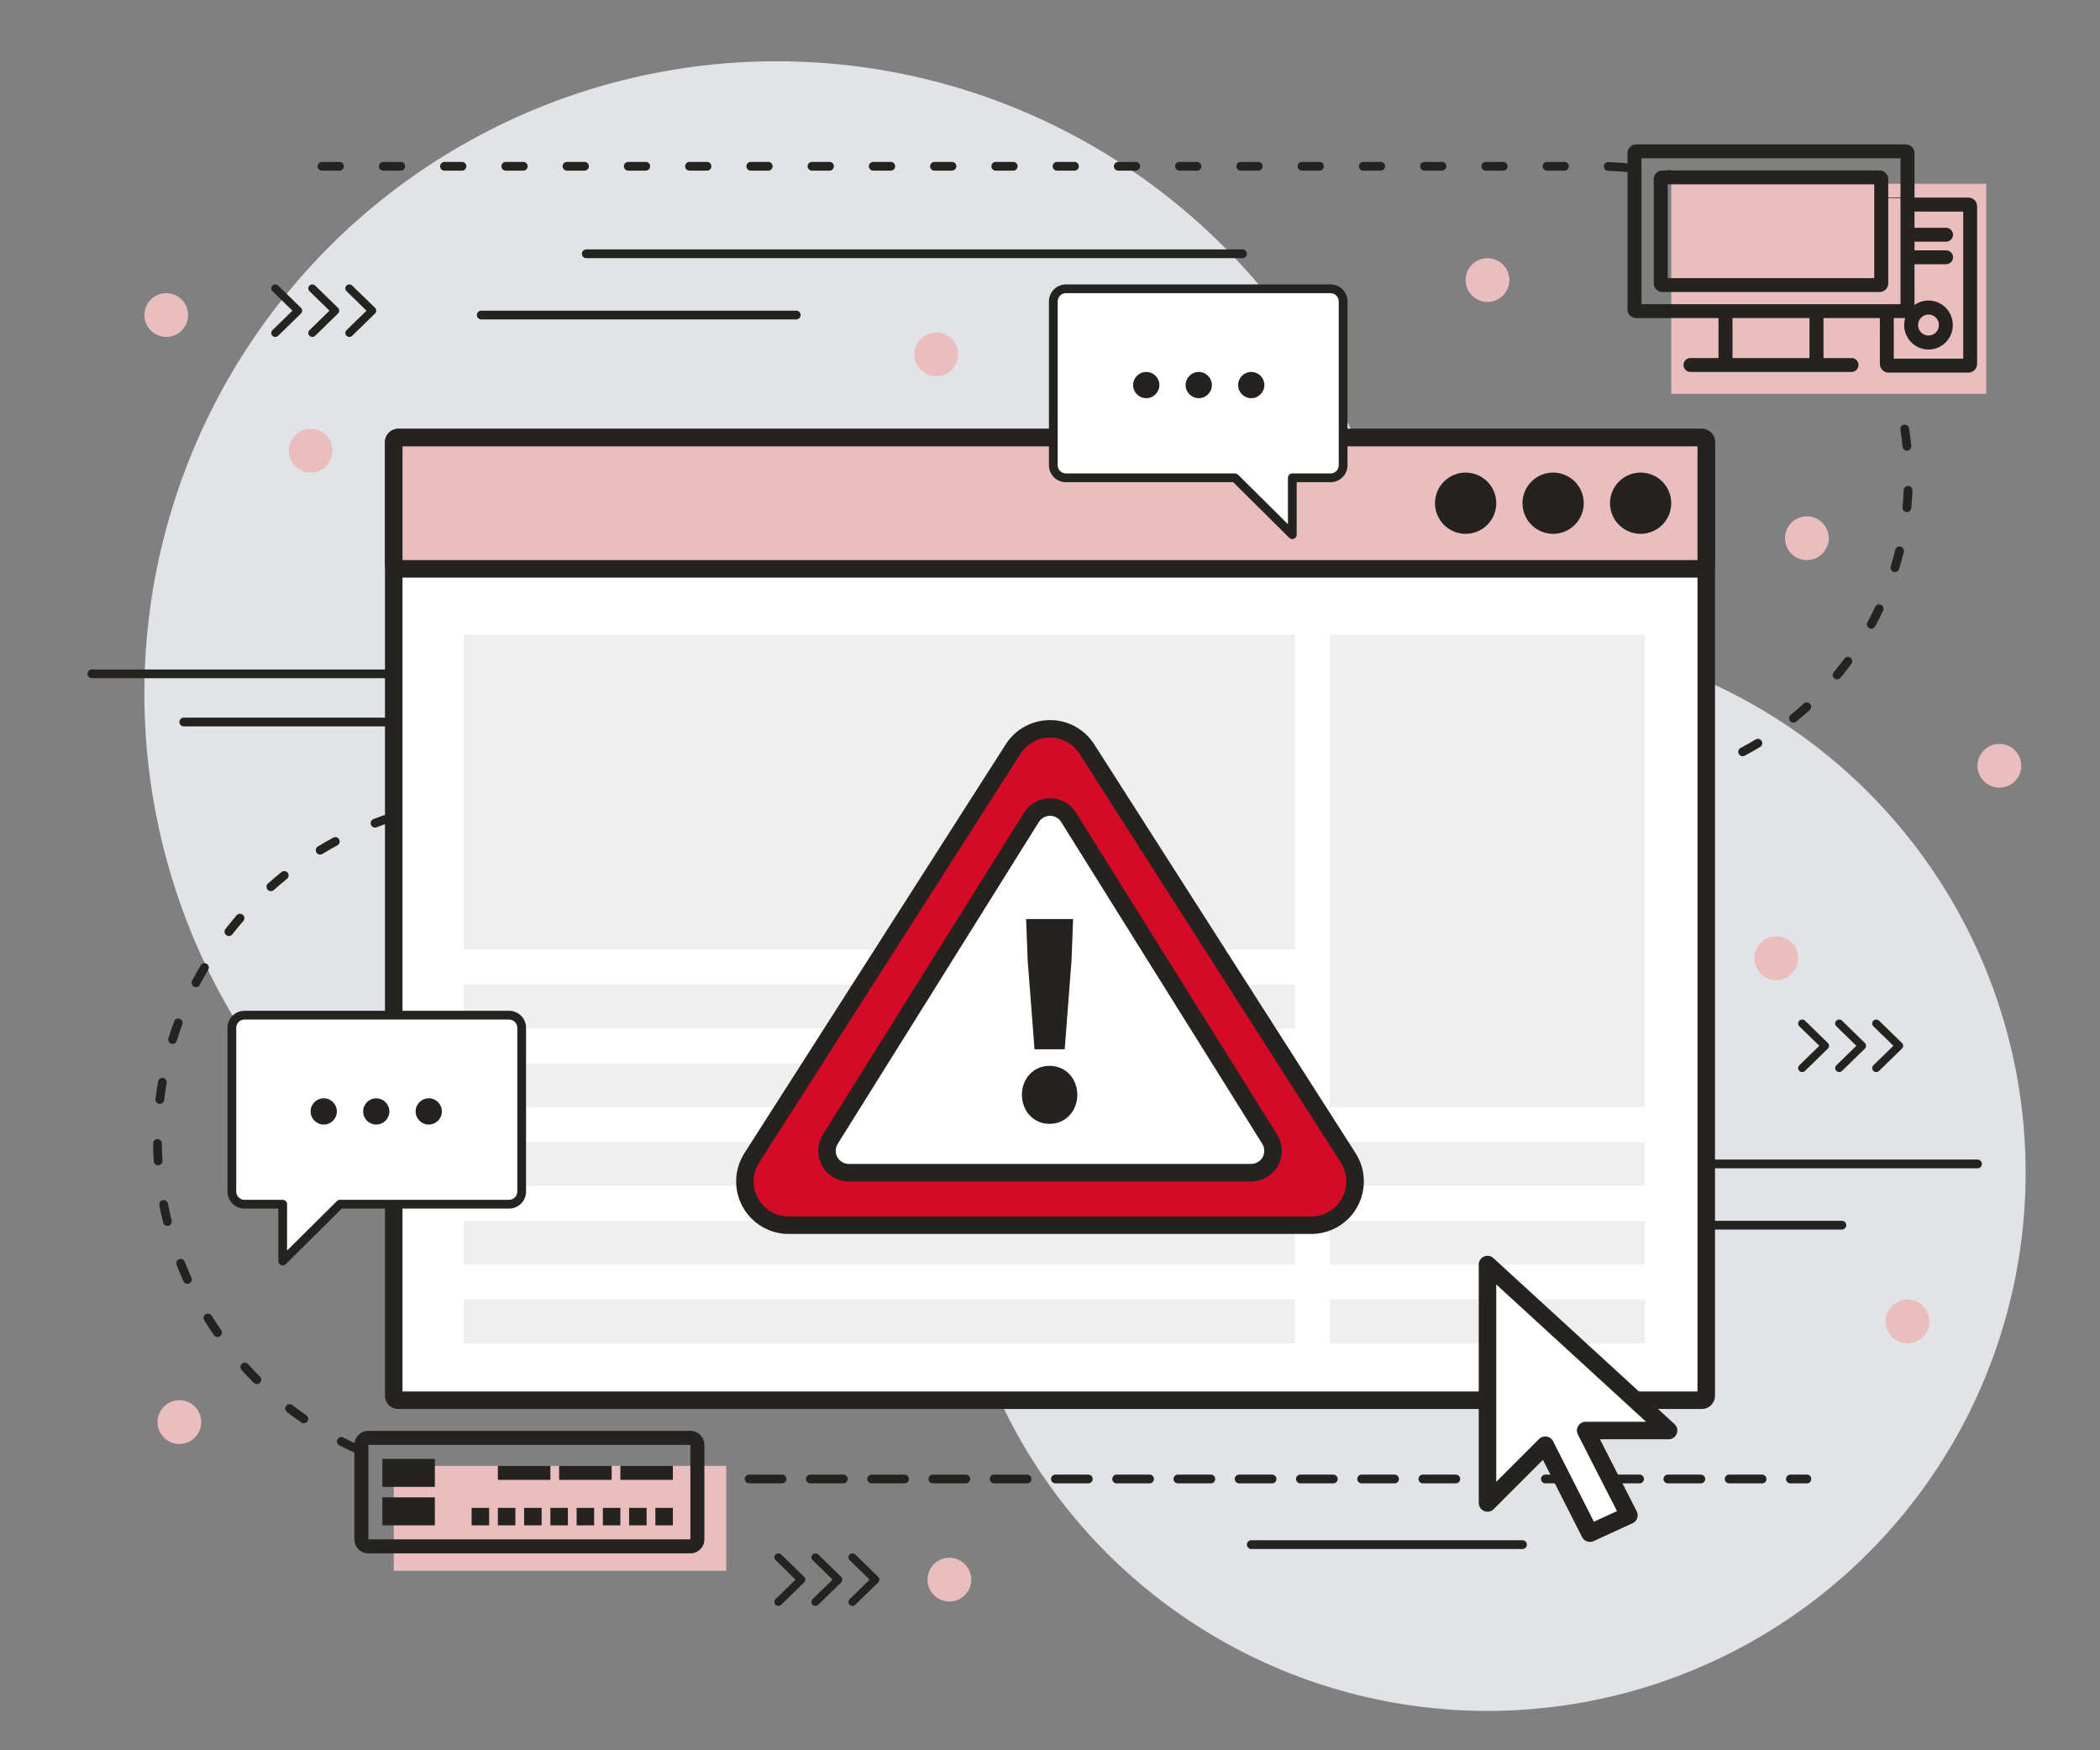 <?xml version="1.0" encoding="UTF-8"?>
<svg width="480px" height="400px" viewBox="0 0 480 400" version="1.1" xmlns="http://www.w3.org/2000/svg" xmlns:xlink="http://www.w3.org/1999/xlink">
    <rect x="0" y="0" width="480" height="400" fill="#808080" stroke="none"/>
    <!-- Generator: Sketch 63.1 (92452) - https://sketch.com -->
    <title>img/MDRplatform</title>
    <desc>Created with Sketch.</desc>
    <g id="img/MDRplatform" stroke="none" stroke-width="1" fill="none" fill-rule="evenodd">
        <circle id="Oval-Copy-19" fill="#E2E3E6" cx="177.5" cy="158.5" r="144.5"></circle>
        <circle id="Oval-Copy-20" fill="#E2E3E6" cx="340" cy="268" r="123"></circle>
        <path d="M73.6,39 L77.6,39 C78.152,39 78.6,38.552 78.6,38 C78.6,37.448 78.152,37 77.6,37 L73.6,37 C73.048,37 72.6,37.448 72.6,38 C72.6,38.552 73.048,39 73.6,39 Z M87.6,39 L91.6,39 C92.152,39 92.6,38.552 92.6,38 C92.6,37.448 92.152,37 91.6,37 L87.6,37 C87.048,37 86.6,37.448 86.6,38 C86.6,38.552 87.048,39 87.6,39 Z M101.6,39 L105.6,39 C106.152,39 106.6,38.552 106.6,38 C106.6,37.448 106.152,37 105.6,37 L101.6,37 C101.048,37 100.6,37.448 100.6,38 C100.6,38.552 101.048,39 101.6,39 Z M115.6,39 L119.6,39 C120.152,39 120.6,38.552 120.6,38 C120.6,37.448 120.152,37 119.6,37 L115.6,37 C115.048,37 114.6,37.448 114.6,38 C114.6,38.552 115.048,39 115.6,39 Z M129.6,39 L133.6,39 C134.152,39 134.6,38.552 134.6,38 C134.6,37.448 134.152,37 133.6,37 L129.6,37 C129.048,37 128.6,37.448 128.6,38 C128.6,38.552 129.048,39 129.6,39 Z M143.6,39 L147.6,39 C148.152,39 148.6,38.552 148.6,38 C148.6,37.448 148.152,37 147.6,37 L143.6,37 C143.048,37 142.6,37.448 142.6,38 C142.6,38.552 143.048,39 143.6,39 Z M157.6,39 L161.6,39 C162.152,39 162.6,38.552 162.6,38 C162.6,37.448 162.152,37 161.6,37 L157.6,37 C157.048,37 156.6,37.448 156.6,38 C156.6,38.552 157.048,39 157.6,39 Z M171.6,39 L175.6,39 C176.152,39 176.6,38.552 176.6,38 C176.6,37.448 176.152,37 175.6,37 L171.6,37 C171.048,37 170.6,37.448 170.6,38 C170.6,38.552 171.048,39 171.6,39 Z M185.6,39 L189.6,39 C190.152,39 190.6,38.552 190.6,38 C190.6,37.448 190.152,37 189.6,37 L185.6,37 C185.048,37 184.6,37.448 184.6,38 C184.6,38.552 185.048,39 185.6,39 Z M199.6,39 L203.6,39 C204.152,39 204.6,38.552 204.6,38 C204.6,37.448 204.152,37 203.6,37 L199.6,37 C199.048,37 198.6,37.448 198.6,38 C198.6,38.552 199.048,39 199.6,39 Z M213.6,39 L217.6,39 C218.152,39 218.6,38.552 218.6,38 C218.6,37.448 218.152,37 217.6,37 L213.6,37 C213.048,37 212.6,37.448 212.6,38 C212.6,38.552 213.048,39 213.6,39 Z M227.6,39 L231.6,39 C232.152,39 232.6,38.552 232.6,38 C232.6,37.448 232.152,37 231.6,37 L227.6,37 C227.048,37 226.6,37.448 226.6,38 C226.6,38.552 227.048,39 227.6,39 Z M241.6,39 L245.6,39 C246.152,39 246.6,38.552 246.6,38 C246.6,37.448 246.152,37 245.6,37 L241.6,37 C241.048,37 240.6,37.448 240.6,38 C240.6,38.552 241.048,39 241.6,39 Z M255.6,39 L259.6,39 C260.152,39 260.6,38.552 260.6,38 C260.6,37.448 260.152,37 259.6,37 L255.6,37 C255.048,37 254.6,37.448 254.6,38 C254.6,38.552 255.048,39 255.6,39 Z M269.6,39 L273.6,39 C274.152,39 274.6,38.552 274.6,38 C274.6,37.448 274.152,37 273.6,37 L269.6,37 C269.048,37 268.6,37.448 268.6,38 C268.6,38.552 269.048,39 269.6,39 Z M283.6,39 L287.6,39 C288.152,39 288.6,38.552 288.6,38 C288.6,37.448 288.152,37 287.6,37 L283.6,37 C283.048,37 282.6,37.448 282.6,38 C282.6,38.552 283.048,39 283.6,39 Z M297.6,39 L301.6,39 C302.152,39 302.6,38.552 302.6,38 C302.6,37.448 302.152,37 301.6,37 L297.6,37 C297.048,37 296.6,37.448 296.6,38 C296.6,38.552 297.048,39 297.6,39 Z M311.6,39 L315.6,39 C316.152,39 316.6,38.552 316.6,38 C316.6,37.448 316.152,37 315.6,37 L311.6,37 C311.048,37 310.6,37.448 310.6,38 C310.6,38.552 311.048,39 311.6,39 Z M325.6,39 L329.6,39 C330.152,39 330.6,38.552 330.6,38 C330.6,37.448 330.152,37 329.6,37 L325.6,37 C325.048,37 324.6,37.448 324.6,38 C324.6,38.552 325.048,39 325.6,39 Z M339.6,39 L343.6,39 C344.152,39 344.6,38.552 344.6,38 C344.6,37.448 344.152,37 343.6,37 L339.6,37 C339.048,37 338.6,37.448 338.6,38 C338.6,38.552 339.048,39 339.6,39 Z M353.6,39 L357.6,39 C358.152,39 358.6,38.552 358.6,38 C358.6,37.448 358.152,37 357.6,37 L353.6,37 C353.048,37 352.6,37.448 352.6,38 C352.6,38.552 353.048,39 353.6,39 Z M367.566,39.039 C368.884,39.083 370.197,39.163 371.503,39.28 C372.053,39.329 372.539,38.923 372.588,38.373 C372.637,37.823 372.231,37.337 371.681,37.288 C370.337,37.168 368.988,37.085 367.633,37.04 C367.081,37.022 366.618,37.455 366.6,38.007 C366.582,38.559 367.014,39.021 367.566,39.039 Z M381.264,40.852 C382.545,41.152 383.815,41.489 385.074,41.861 C385.604,42.018 386.16,41.715 386.317,41.186 C386.473,40.656 386.171,40.1 385.641,39.943 C384.346,39.56 383.039,39.214 381.721,38.905 C381.183,38.778 380.645,39.112 380.519,39.65 C380.393,40.187 380.726,40.725 381.264,40.852 Z M394.319,45.325 C395.514,45.873 396.694,46.454 397.856,47.068 C398.344,47.326 398.949,47.139 399.207,46.651 C399.465,46.163 399.279,45.558 398.79,45.3 C397.595,44.668 396.381,44.07 395.151,43.507 C394.649,43.277 394.056,43.497 393.826,43.999 C393.596,44.501 393.816,45.095 394.319,45.325 Z M406.21,52.265 C407.276,53.036 408.319,53.838 409.34,54.668 C409.768,55.016 410.398,54.951 410.747,54.523 C411.095,54.095 411.03,53.465 410.602,53.116 C409.552,52.263 408.479,51.438 407.383,50.645 C406.936,50.321 406.311,50.421 405.987,50.868 C405.663,51.316 405.763,51.941 406.21,52.265 Z M416.565,61.443 C417.459,62.408 418.325,63.398 419.164,64.411 C419.516,64.836 420.146,64.896 420.572,64.544 C420.997,64.192 421.057,63.562 420.705,63.136 C419.843,62.094 418.952,61.076 418.032,60.084 C417.657,59.679 417.024,59.655 416.619,60.03 C416.214,60.405 416.19,61.038 416.565,61.443 Z M424.869,72.38 C425.557,73.499 426.214,74.638 426.839,75.795 C427.101,76.281 427.708,76.462 428.194,76.2 C428.68,75.938 428.861,75.331 428.599,74.845 C427.956,73.655 427.281,72.484 426.572,71.332 C426.283,70.861 425.667,70.715 425.197,71.004 C424.726,71.293 424.579,71.909 424.869,72.38 Z M430.905,84.803 C431.36,86.036 431.779,87.282 432.163,88.54 C432.324,89.068 432.883,89.366 433.411,89.205 C433.939,89.044 434.237,88.485 434.076,87.957 C433.681,86.662 433.249,85.38 432.782,84.112 C432.591,83.593 432.016,83.328 431.498,83.519 C430.98,83.71 430.715,84.285 430.905,84.803 Z M434.37,98.186 C434.571,99.483 434.736,100.787 434.864,102.099 C434.918,102.648 435.407,103.05 435.957,102.996 C436.506,102.943 436.908,102.453 436.855,101.904 C436.723,100.555 436.553,99.213 436.346,97.879 C436.262,97.334 435.751,96.96 435.205,97.044 C434.659,97.129 434.285,97.64 434.37,98.186 Z M435.137,111.998 C435.082,113.314 434.99,114.625 434.861,115.93 C434.807,116.48 435.209,116.969 435.759,117.023 C436.308,117.077 436.798,116.675 436.852,116.126 C436.984,114.784 437.078,113.436 437.135,112.082 C437.158,111.53 436.73,111.064 436.178,111.041 C435.626,111.017 435.16,111.446 435.137,111.998 Z M433.208,125.651 C432.896,126.929 432.548,128.196 432.165,129.452 C432.004,129.98 432.302,130.539 432.83,130.7 C433.358,130.861 433.917,130.563 434.078,130.035 C434.472,128.743 434.83,127.44 435.151,126.125 C435.282,125.588 434.953,125.047 434.416,124.916 C433.88,124.785 433.339,125.114 433.208,125.651 Z M428.61,138.691 C428.051,139.882 427.459,141.056 426.835,142.213 C426.572,142.699 426.754,143.305 427.239,143.568 C427.725,143.83 428.332,143.649 428.595,143.163 C429.237,141.973 429.846,140.765 430.42,139.54 C430.655,139.04 430.44,138.445 429.94,138.21 C429.44,137.976 428.844,138.191 428.61,138.691 Z M421.563,150.52 C420.782,151.578 419.971,152.615 419.132,153.628 C418.779,154.053 418.838,154.684 419.264,155.036 C419.689,155.388 420.319,155.329 420.672,154.904 C421.535,153.862 422.369,152.796 423.172,151.708 C423.5,151.263 423.405,150.637 422.961,150.309 C422.517,149.981 421.89,150.076 421.563,150.52 Z M412.293,160.791 C411.321,161.676 410.324,162.533 409.304,163.362 C408.875,163.71 408.81,164.34 409.158,164.768 C409.506,165.197 410.136,165.262 410.565,164.914 C411.614,164.062 412.639,163.18 413.639,162.271 C414.047,161.899 414.077,161.266 413.706,160.858 C413.334,160.449 412.701,160.42 412.293,160.791 Z M401.285,168.995 C400.159,169.673 399.014,170.32 397.851,170.935 C397.363,171.193 397.176,171.798 397.434,172.286 C397.692,172.774 398.297,172.961 398.785,172.703 C399.981,172.071 401.159,171.406 402.318,170.707 C402.791,170.422 402.943,169.808 402.658,169.335 C402.373,168.862 401.758,168.709 401.285,168.995 Z M388.806,174.92 C387.569,175.363 386.319,175.771 385.057,176.144 C384.528,176.3 384.225,176.856 384.381,177.386 C384.538,177.916 385.094,178.218 385.624,178.062 C386.922,177.679 388.208,177.259 389.48,176.803 C390,176.617 390.271,176.044 390.085,175.524 C389.898,175.005 389.326,174.734 388.806,174.92 Z M375.389,178.264 C374.091,178.453 372.785,178.606 371.472,178.723 C370.922,178.772 370.516,179.257 370.565,179.807 C370.614,180.357 371.099,180.764 371.649,180.715 C372.999,180.595 374.342,180.438 375.678,180.243 C376.224,180.163 376.603,179.656 376.523,179.109 C376.443,178.563 375.936,178.184 375.389,178.264 Z M361.526,179 L357.526,179 C356.973,179 356.526,179.448 356.526,180 C356.526,180.552 356.973,181 357.526,181 L361.526,181 C362.078,181 362.526,180.552 362.526,180 C362.526,179.448 362.078,179 361.526,179 Z M347.526,179 L343.526,179 C342.973,179 342.526,179.448 342.526,180 C342.526,180.552 342.973,181 343.526,181 L347.526,181 C348.078,181 348.526,180.552 348.526,180 C348.526,179.448 348.078,179 347.526,179 Z M333.526,179 L329.526,179 C328.973,179 328.526,179.448 328.526,180 C328.526,180.552 328.973,181 329.526,181 L333.526,181 C334.078,181 334.526,180.552 334.526,180 C334.526,179.448 334.078,179 333.526,179 Z M319.526,179 L315.526,179 C314.973,179 314.526,179.448 314.526,180 C314.526,180.552 314.973,181 315.526,181 L319.526,181 C320.078,181 320.526,180.552 320.526,180 C320.526,179.448 320.078,179 319.526,179 Z M305.526,179 L301.526,179 C300.973,179 300.526,179.448 300.526,180 C300.526,180.552 300.973,181 301.526,181 L305.526,181 C306.078,181 306.526,180.552 306.526,180 C306.526,179.448 306.078,179 305.526,179 Z M291.526,179 L287.526,179 C286.973,179 286.526,179.448 286.526,180 C286.526,180.552 286.973,181 287.526,181 L291.526,181 C292.078,181 292.526,180.552 292.526,180 C292.526,179.448 292.078,179 291.526,179 Z M277.526,179 L273.526,179 C272.973,179 272.526,179.448 272.526,180 C272.526,180.552 272.973,181 273.526,181 L277.526,181 C278.078,181 278.526,180.552 278.526,180 C278.526,179.448 278.078,179 277.526,179 Z M263.526,179 L259.526,179 C258.973,179 258.526,179.448 258.526,180 C258.526,180.552 258.973,181 259.526,181 L263.526,181 C264.078,181 264.526,180.552 264.526,180 C264.526,179.448 264.078,179 263.526,179 Z M249.526,179 L245.526,179 C244.973,179 244.526,179.448 244.526,180 C244.526,180.552 244.973,181 245.526,181 L249.526,181 C250.078,181 250.526,180.552 250.526,180 C250.526,179.448 250.078,179 249.526,179 Z M235.526,179 L231.526,179 C230.973,179 230.526,179.448 230.526,180 C230.526,180.552 230.973,181 231.526,181 L235.526,181 C236.078,181 236.526,180.552 236.526,180 C236.526,179.448 236.078,179 235.526,179 Z M221.526,179 L217.526,179 C216.973,179 216.526,179.448 216.526,180 C216.526,180.552 216.973,181 217.526,181 L221.526,181 C222.078,181 222.526,180.552 222.526,180 C222.526,179.448 222.078,179 221.526,179 Z M207.526,179 L203.526,179 C202.973,179 202.526,179.448 202.526,180 C202.526,180.552 202.973,181 203.526,181 L207.526,181 C208.078,181 208.526,180.552 208.526,180 C208.526,179.448 208.078,179 207.526,179 Z M193.526,179 L189.526,179 C188.973,179 188.526,179.448 188.526,180 C188.526,180.552 188.973,181 189.526,181 L193.526,181 C194.078,181 194.526,180.552 194.526,180 C194.526,179.448 194.078,179 193.526,179 Z M179.526,179 L175.526,179 C174.973,179 174.526,179.448 174.526,180 C174.526,180.552 174.973,181 175.526,181 L179.526,181 C180.078,181 180.526,180.552 180.526,180 C180.526,179.448 180.078,179 179.526,179 Z M165.526,179 L161.526,179 C160.973,179 160.526,179.448 160.526,180 C160.526,180.552 160.973,181 161.526,181 L165.526,181 C166.078,181 166.526,180.552 166.526,180 C166.526,179.448 166.078,179 165.526,179 Z M151.526,179 L147.526,179 C146.973,179 146.526,179.448 146.526,180 C146.526,180.552 146.973,181 147.526,181 L151.526,181 C152.078,181 152.526,180.552 152.526,180 C152.526,179.448 152.078,179 151.526,179 Z M137.526,179 L133.526,179 C132.973,179 132.526,179.448 132.526,180 C132.526,180.552 132.973,181 133.526,181 L137.526,181 C138.078,181 138.526,180.552 138.526,180 C138.526,179.448 138.078,179 137.526,179 Z M123.526,179 L119.526,179 C118.973,179 118.526,179.448 118.526,180 C118.526,180.552 118.973,181 119.526,181 L123.526,181 C124.078,181 124.526,180.552 124.526,180 C124.526,179.448 124.078,179 123.526,179 Z M124.474,181 L128.474,181 C129.027,181 129.474,180.552 129.474,180 C129.474,179.448 129.027,179 128.474,179 L124.474,179 C123.922,179 123.474,179.448 123.474,180 C123.474,180.552 123.922,181 124.474,181 Z M138.474,181 L142.474,181 C143.027,181 143.474,180.552 143.474,180 C143.474,179.448 143.027,179 142.474,179 L138.474,179 C137.922,179 137.474,179.448 137.474,180 C137.474,180.552 137.922,181 138.474,181 Z M152.474,181 L156.474,181 C157.027,181 157.474,180.552 157.474,180 C157.474,179.448 157.027,179 156.474,179 L152.474,179 C151.922,179 151.474,179.448 151.474,180 C151.474,180.552 151.922,181 152.474,181 Z M166.474,181 L170.474,181 C171.027,181 171.474,180.552 171.474,180 C171.474,179.448 171.027,179 170.474,179 L166.474,179 C165.922,179 165.474,179.448 165.474,180 C165.474,180.552 165.922,181 166.474,181 Z M180.474,181 L184.474,181 C185.027,181 185.474,180.552 185.474,180 C185.474,179.448 185.027,179 184.474,179 L180.474,179 C179.922,179 179.474,179.448 179.474,180 C179.474,180.552 179.922,181 180.474,181 Z M194.474,181 L198.474,181 C199.027,181 199.474,180.552 199.474,180 C199.474,179.448 199.027,179 198.474,179 L194.474,179 C193.922,179 193.474,179.448 193.474,180 C193.474,180.552 193.922,181 194.474,181 Z M208.474,181 L210.953,181 C211.494,181 212.032,180.975 212.565,180.925 C213.115,180.874 213.52,180.386 213.468,179.836 C213.417,179.287 212.929,178.882 212.38,178.934 C211.908,178.978 211.432,179 210.953,179 L208.474,179 C207.922,179 207.474,179.448 207.474,180 C207.474,180.552 207.922,181 208.474,181 Z M222.225,176.774 C223.295,175.84 224.247,174.776 225.056,173.609 C225.371,173.155 225.258,172.532 224.804,172.217 C224.35,171.903 223.727,172.016 223.412,172.47 C222.697,173.502 221.856,174.442 220.91,175.268 C220.494,175.631 220.451,176.263 220.814,176.679 C221.178,177.095 221.809,177.138 222.225,176.774 Z M228.097,163.516 C228.069,162.087 227.864,160.677 227.489,159.312 C227.343,158.779 226.793,158.466 226.26,158.612 C225.728,158.759 225.414,159.309 225.561,159.841 C225.892,161.047 226.073,162.293 226.097,163.555 C226.108,164.107 226.565,164.546 227.117,164.535 C227.669,164.525 228.108,164.068 228.097,163.516 Z M221.693,150.484 C220.588,149.596 219.375,148.847 218.076,148.254 C217.574,148.025 216.981,148.247 216.752,148.749 C216.522,149.251 216.744,149.845 217.246,150.074 C218.393,150.597 219.464,151.259 220.44,152.043 C220.87,152.389 221.5,152.32 221.846,151.89 C222.192,151.459 222.123,150.83 221.693,150.484 Z" id="Rectangle" fill="#24231F" fill-rule="nonzero"></path>
        <path d="M219.88,184 L223.88,184 C224.432,184 224.88,183.552 224.88,183 C224.88,182.448 224.432,182 223.88,182 L219.88,182 C219.327,182 218.88,182.448 218.88,183 C218.88,183.552 219.327,184 219.88,184 Z M233.88,184 L237.88,184 C238.432,184 238.88,183.552 238.88,183 C238.88,182.448 238.432,182 237.88,182 L233.88,182 C233.327,182 232.88,182.448 232.88,183 C232.88,183.552 233.327,184 233.88,184 Z M247.88,184 L251.88,184 C252.432,184 252.88,183.552 252.88,183 C252.88,182.448 252.432,182 251.88,182 L247.88,182 C247.327,182 246.88,182.448 246.88,183 C246.88,183.552 247.327,184 247.88,184 Z M261.88,184 L265.88,184 C266.432,184 266.88,183.552 266.88,183 C266.88,182.448 266.432,182 265.88,182 L261.88,182 C261.327,182 260.88,182.448 260.88,183 C260.88,183.552 261.327,184 261.88,184 Z M275.88,184 L279.88,184 C280.432,184 280.88,183.552 280.88,183 C280.88,182.448 280.432,182 279.88,182 L275.88,182 C275.327,182 274.88,182.448 274.88,183 C274.88,183.552 275.327,184 275.88,184 Z M289.88,184 L293.88,184 C294.432,184 294.88,183.552 294.88,183 C294.88,182.448 294.432,182 293.88,182 L289.88,182 C289.327,182 288.88,182.448 288.88,183 C288.88,183.552 289.327,184 289.88,184 Z M303.88,184 L307.88,184 C308.432,184 308.88,183.552 308.88,183 C308.88,182.448 308.432,182 307.88,182 L303.88,182 C303.327,182 302.88,182.448 302.88,183 C302.88,183.552 303.327,184 303.88,184 Z M317.88,184 L321.88,184 C322.432,184 322.88,183.552 322.88,183 C322.88,182.448 322.432,182 321.88,182 L317.88,182 C317.327,182 316.88,182.448 316.88,183 C316.88,183.552 317.327,184 317.88,184 Z M331.88,184 L335.875,184.001 C336.427,184.004 336.877,183.558 336.88,183.006 C336.883,182.453 336.437,182.004 335.885,182.001 L331.88,182 C331.327,182 330.88,182.448 330.88,183 C330.88,183.552 331.327,184 331.88,184 Z M345.726,184.677 C347.033,184.852 348.332,185.06 349.623,185.301 C350.166,185.402 350.688,185.044 350.789,184.501 C350.891,183.958 350.533,183.436 349.99,183.335 C348.665,183.087 347.332,182.874 345.991,182.695 C345.444,182.622 344.941,183.006 344.868,183.554 C344.795,184.101 345.179,184.604 345.726,184.677 Z M359.197,187.741 C360.449,188.148 361.689,188.588 362.916,189.059 C363.432,189.257 364.01,189 364.208,188.484 C364.406,187.969 364.149,187.39 363.633,187.192 C362.374,186.708 361.101,186.257 359.816,185.839 C359.291,185.668 358.727,185.955 358.556,186.48 C358.385,187.006 358.672,187.57 359.197,187.741 Z M371.878,193.186 C373.035,193.813 374.176,194.469 375.299,195.155 C375.77,195.442 376.386,195.294 376.673,194.822 C376.961,194.351 376.812,193.735 376.341,193.448 C375.188,192.744 374.018,192.07 372.83,191.427 C372.345,191.164 371.738,191.345 371.475,191.83 C371.212,192.316 371.392,192.923 371.878,193.186 Z M383.401,200.85 C384.427,201.675 385.432,202.526 386.415,203.403 C386.827,203.771 387.459,203.735 387.827,203.323 C388.194,202.911 388.158,202.279 387.746,201.911 C386.738,201.011 385.707,200.138 384.654,199.291 C384.224,198.945 383.595,199.013 383.248,199.444 C382.902,199.874 382.971,200.504 383.401,200.85 Z M393.381,210.477 C394.242,211.473 395.077,212.491 395.886,213.529 C396.226,213.965 396.854,214.043 397.29,213.703 C397.725,213.364 397.804,212.736 397.464,212.3 C396.634,211.234 395.777,210.19 394.893,209.169 C394.532,208.751 393.901,208.706 393.483,209.067 C393.065,209.428 393.019,210.06 393.381,210.477 Z M401.398,221.621 C402.068,222.755 402.709,223.905 403.32,225.072 C403.576,225.561 404.18,225.75 404.669,225.494 C405.159,225.238 405.348,224.633 405.092,224.144 C404.465,222.947 403.807,221.766 403.12,220.603 C402.839,220.128 402.225,219.97 401.75,220.252 C401.275,220.533 401.117,221.146 401.398,221.621 Z M407.329,234.118 C407.783,235.352 408.205,236.599 408.594,237.857 C408.757,238.385 409.317,238.68 409.845,238.517 C410.372,238.354 410.668,237.794 410.504,237.266 C410.105,235.975 409.672,234.695 409.207,233.428 C409.016,232.91 408.442,232.644 407.923,232.834 C407.405,233.025 407.139,233.599 407.329,234.118 Z M410.9,247.499 C411.122,248.794 411.31,250.097 411.465,251.406 C411.53,251.955 412.027,252.347 412.576,252.282 C413.124,252.217 413.516,251.72 413.451,251.171 C413.292,249.827 413.099,248.49 412.871,247.161 C412.778,246.617 412.261,246.251 411.717,246.344 C411.172,246.437 410.807,246.954 410.9,247.499 Z M411.996,261.308 C411.982,262.627 411.935,263.942 411.855,265.252 C411.821,265.803 412.241,266.277 412.792,266.311 C413.343,266.345 413.817,265.925 413.851,265.374 C413.933,264.03 413.982,262.681 413.996,261.328 C414.001,260.776 413.558,260.324 413.006,260.318 C412.454,260.312 412.002,260.755 411.996,261.308 Z M410.615,275.067 C410.365,276.361 410.083,277.647 409.767,278.923 C409.635,279.459 409.962,280.001 410.498,280.134 C411.034,280.267 411.576,279.939 411.709,279.403 C412.033,278.093 412.323,276.774 412.579,275.446 C412.683,274.903 412.328,274.379 411.786,274.274 C411.244,274.17 410.72,274.525 410.615,275.067 Z M406.775,288.343 C406.296,289.569 405.785,290.782 405.244,291.98 C405.016,292.484 405.24,293.076 405.743,293.303 C406.246,293.531 406.838,293.307 407.066,292.804 C407.622,291.574 408.146,290.33 408.638,289.072 C408.839,288.557 408.585,287.977 408.071,287.776 C407.556,287.575 406.976,287.829 406.775,288.343 Z M400.611,300.68 C399.918,301.8 399.197,302.902 398.448,303.984 C398.134,304.438 398.247,305.061 398.701,305.376 C399.155,305.69 399.778,305.577 400.092,305.123 C400.861,304.012 401.601,302.881 402.312,301.732 C402.602,301.263 402.457,300.646 401.987,300.356 C401.518,300.065 400.901,300.211 400.611,300.68 Z M392.298,311.748 C391.416,312.725 390.508,313.68 389.577,314.61 C389.187,315.001 389.186,315.634 389.577,316.024 C389.967,316.415 390.6,316.415 390.991,316.025 C391.946,315.07 392.877,314.091 393.782,313.088 C394.152,312.678 394.12,312.046 393.71,311.676 C393.3,311.306 392.668,311.338 392.298,311.748 Z M382.177,321.114 C381.135,321.918 380.071,322.695 378.989,323.445 C378.535,323.759 378.421,324.382 378.736,324.836 C379.05,325.29 379.673,325.404 380.127,325.089 C381.238,324.32 382.329,323.523 383.399,322.698 C383.836,322.361 383.917,321.733 383.58,321.295 C383.242,320.858 382.615,320.777 382.177,321.114 Z M370.535,328.524 C369.366,329.128 368.181,329.701 366.981,330.243 C366.478,330.471 366.254,331.063 366.482,331.566 C366.709,332.07 367.302,332.293 367.805,332.066 C369.036,331.509 370.252,330.921 371.453,330.301 C371.943,330.048 372.136,329.445 371.883,328.954 C371.629,328.463 371.026,328.271 370.535,328.524 Z M357.711,333.726 C356.453,334.107 355.184,334.456 353.905,334.772 C353.369,334.904 353.042,335.446 353.174,335.982 C353.306,336.518 353.848,336.846 354.385,336.713 C355.697,336.389 357,336.031 358.291,335.64 C358.82,335.48 359.119,334.922 358.958,334.393 C358.798,333.864 358.24,333.566 357.711,333.726 Z M344.147,336.517 C342.841,336.664 341.529,336.777 340.212,336.857 C339.661,336.891 339.241,337.365 339.275,337.916 C339.308,338.467 339.782,338.887 340.334,338.854 C341.685,338.771 343.031,338.655 344.37,338.504 C344.919,338.443 345.314,337.948 345.252,337.399 C345.19,336.85 344.695,336.455 344.147,336.517 Z M330.236,337 L326.236,337 C325.684,337 325.236,337.448 325.236,338 C325.236,338.552 325.684,339 326.236,339 L330.236,339 C330.789,339 331.236,338.552 331.236,338 C331.236,337.448 330.789,337 330.236,337 Z M316.236,337 L312.236,337 C311.684,337 311.236,337.448 311.236,338 C311.236,338.552 311.684,339 312.236,339 L316.236,339 C316.789,339 317.236,338.552 317.236,338 C317.236,337.448 316.789,337 316.236,337 Z M302.236,337 L298.236,337 C297.684,337 297.236,337.448 297.236,338 C297.236,338.552 297.684,339 298.236,339 L302.236,339 C302.789,339 303.236,338.552 303.236,338 C303.236,337.448 302.789,337 302.236,337 Z M288.236,337 L284.236,337 C283.684,337 283.236,337.448 283.236,338 C283.236,338.552 283.684,339 284.236,339 L288.236,339 C288.789,339 289.236,338.552 289.236,338 C289.236,337.448 288.789,337 288.236,337 Z M274.236,337 L270.236,337 C269.684,337 269.236,337.448 269.236,338 C269.236,338.552 269.684,339 270.236,339 L274.236,339 C274.789,339 275.236,338.552 275.236,338 C275.236,337.448 274.789,337 274.236,337 Z M260.236,337 L256.236,337 C255.684,337 255.236,337.448 255.236,338 C255.236,338.552 255.684,339 256.236,339 L260.236,339 C260.789,339 261.236,338.552 261.236,338 C261.236,337.448 260.789,337 260.236,337 Z M246.236,337 L242.236,337 C241.684,337 241.236,337.448 241.236,338 C241.236,338.552 241.684,339 242.236,339 L246.236,339 C246.789,339 247.236,338.552 247.236,338 C247.236,337.448 246.789,337 246.236,337 Z M232.236,337 L228.236,337 C227.684,337 227.236,337.448 227.236,338 C227.236,338.552 227.684,339 228.236,339 L232.236,339 C232.789,339 233.236,338.552 233.236,338 C233.236,337.448 232.789,337 232.236,337 Z M218.236,337 L214.236,337 C213.684,337 213.236,337.448 213.236,338 C213.236,338.552 213.684,339 214.236,339 L218.236,339 C218.789,339 219.236,338.552 219.236,338 C219.236,337.448 218.789,337 218.236,337 Z M204.236,337 L200.236,337 C199.684,337 199.236,337.448 199.236,338 C199.236,338.552 199.684,339 200.236,339 L204.236,339 C204.789,339 205.236,338.552 205.236,338 C205.236,337.448 204.789,337 204.236,337 Z M190.236,337 L186.236,337 C185.684,337 185.236,337.448 185.236,338 C185.236,338.552 185.684,339 186.236,339 L190.236,339 C190.789,339 191.236,338.552 191.236,338 C191.236,337.448 190.789,337 190.236,337 Z M176.236,337 L172.236,337 C171.684,337 171.236,337.448 171.236,338 C171.236,338.552 171.684,339 172.236,339 L176.236,339 C176.789,339 177.236,338.552 177.236,338 C177.236,337.448 176.789,337 176.236,337 Z M162.236,337 L158.236,337 C157.684,337 157.236,337.448 157.236,338 C157.236,338.552 157.684,339 158.236,339 L162.236,339 C162.789,339 163.236,338.552 163.236,338 C163.236,337.448 162.789,337 162.236,337 Z M148.236,337 L144.236,337 C143.684,337 143.236,337.448 143.236,338 C143.236,338.552 143.684,339 144.236,339 L148.236,339 C148.789,339 149.236,338.552 149.236,338 C149.236,337.448 148.789,337 148.236,337 Z M134.236,337 L130.236,337 C129.684,337 129.236,337.448 129.236,338 C129.236,338.552 129.684,339 130.236,339 L134.236,339 C134.789,339 135.236,338.552 135.236,338 C135.236,337.448 134.789,337 134.236,337 Z M120.236,337 L116.236,337 C115.684,337 115.236,337.448 115.236,338 C115.236,338.552 115.684,339 116.236,339 L120.236,339 C120.789,339 121.236,338.552 121.236,338 C121.236,337.448 120.789,337 120.236,337 Z M106.236,337 L102.236,337 C101.684,337 101.236,337.448 101.236,338 C101.236,338.552 101.684,339 102.236,339 L106.236,339 C106.789,339 107.236,338.552 107.236,338 C107.236,337.448 106.789,337 106.236,337 Z M92.236,337 L88.236,337 C87.684,337 87.236,337.448 87.236,338 C87.236,338.552 87.684,339 88.236,339 L92.236,339 C92.789,339 93.236,338.552 93.236,338 C93.236,337.448 92.789,337 92.236,337 Z M78.236,337 L74.236,337 C73.684,337 73.236,337.448 73.236,338 C73.236,338.552 73.684,339 74.236,339 L78.236,339 C78.789,339 79.236,338.552 79.236,338 C79.236,337.448 78.789,337 78.236,337 Z M64.236,337 L60.236,337 C59.684,337 59.236,337.448 59.236,338 C59.236,338.552 59.684,339 60.236,339 L64.236,339 C64.789,339 65.236,338.552 65.236,338 C65.236,337.448 64.789,337 64.236,337 Z M50.236,337 L46.236,337 C45.684,337 45.236,337.448 45.236,338 C45.236,338.552 45.684,339 46.236,339 L50.236,339 C50.789,339 51.236,338.552 51.236,338 C51.236,337.448 50.789,337 50.236,337 Z M36.236,337 L36,337 L36,339 L39.764,339 C40.316,339 40.764,338.552 40.764,338 C40.764,337.448 40.316,337 39.764,337 L36,337 C34.667,337 34.667,339 36,339 L36.236,339 C36.789,339 37.236,338.552 37.236,338 C37.236,337.448 36.789,337 36.236,337 Z M49.764,339 L53.764,339 C54.316,339 54.764,338.552 54.764,338 C54.764,337.448 54.316,337 53.764,337 L49.764,337 C49.211,337 48.764,337.448 48.764,338 C48.764,338.552 49.211,339 49.764,339 Z M63.764,339 L67.764,339 C68.316,339 68.764,338.552 68.764,338 C68.764,337.448 68.316,337 67.764,337 L63.764,337 C63.211,337 62.764,337.448 62.764,338 C62.764,338.552 63.211,339 63.764,339 Z M77.764,339 L81.764,339 C82.316,339 82.764,338.552 82.764,338 C82.764,337.448 82.316,337 81.764,337 L77.764,337 C77.211,337 76.764,337.448 76.764,338 C76.764,338.552 77.211,339 77.764,339 Z M91.764,339 L95.764,339 C96.316,339 96.764,338.552 96.764,338 C96.764,337.448 96.316,337 95.764,337 L91.764,337 C91.211,337 90.764,337.448 90.764,338 C90.764,338.552 91.211,339 91.764,339 Z M105.764,339 L109.764,339 C110.316,339 110.764,338.552 110.764,338 C110.764,337.448 110.316,337 109.764,337 L105.764,337 C105.211,337 104.764,337.448 104.764,338 C104.764,338.552 105.211,339 105.764,339 Z M119.764,339 L123.764,339 C124.316,339 124.764,338.552 124.764,338 C124.764,337.448 124.316,337 123.764,337 L119.764,337 C119.211,337 118.764,337.448 118.764,338 C118.764,338.552 119.211,339 119.764,339 Z M133.764,339 L137.764,339 C138.316,339 138.764,338.552 138.764,338 C138.764,337.448 138.316,337 137.764,337 L133.764,337 C133.211,337 132.764,337.448 132.764,338 C132.764,338.552 133.211,339 133.764,339 Z M147.764,339 L151.764,339 C152.316,339 152.764,338.552 152.764,338 C152.764,337.448 152.316,337 151.764,337 L147.764,337 C147.211,337 146.764,337.448 146.764,338 C146.764,338.552 147.211,339 147.764,339 Z M161.764,339 L165.764,339 C166.316,339 166.764,338.552 166.764,338 C166.764,337.448 166.316,337 165.764,337 L161.764,337 C161.211,337 160.764,337.448 160.764,338 C160.764,338.552 161.211,339 161.764,339 Z M175.764,339 L179.764,339 C180.316,339 180.764,338.552 180.764,338 C180.764,337.448 180.316,337 179.764,337 L175.764,337 C175.211,337 174.764,337.448 174.764,338 C174.764,338.552 175.211,339 175.764,339 Z M189.764,339 L193.764,339 C194.316,339 194.764,338.552 194.764,338 C194.764,337.448 194.316,337 193.764,337 L189.764,337 C189.211,337 188.764,337.448 188.764,338 C188.764,338.552 189.211,339 189.764,339 Z M203.764,339 L207.764,339 C208.316,339 208.764,338.552 208.764,338 C208.764,337.448 208.316,337 207.764,337 L203.764,337 C203.211,337 202.764,337.448 202.764,338 C202.764,338.552 203.211,339 203.764,339 Z M217.764,339 L221.764,339 C222.316,339 222.764,338.552 222.764,338 C222.764,337.448 222.316,337 221.764,337 L217.764,337 C217.211,337 216.764,337.448 216.764,338 C216.764,338.552 217.211,339 217.764,339 Z M231.764,339 L235.764,339 C236.316,339 236.764,338.552 236.764,338 C236.764,337.448 236.316,337 235.764,337 L231.764,337 C231.211,337 230.764,337.448 230.764,338 C230.764,338.552 231.211,339 231.764,339 Z M245.764,339 L249.764,339 C250.316,339 250.764,338.552 250.764,338 C250.764,337.448 250.316,337 249.764,337 L245.764,337 C245.211,337 244.764,337.448 244.764,338 C244.764,338.552 245.211,339 245.764,339 Z M259.764,339 L263.764,339 C264.316,339 264.764,338.552 264.764,338 C264.764,337.448 264.316,337 263.764,337 L259.764,337 C259.211,337 258.764,337.448 258.764,338 C258.764,338.552 259.211,339 259.764,339 Z M273.764,339 L277.764,339 C278.316,339 278.764,338.552 278.764,338 C278.764,337.448 278.316,337 277.764,337 L273.764,337 C273.211,337 272.764,337.448 272.764,338 C272.764,338.552 273.211,339 273.764,339 Z M287.764,339 L291.764,339 C292.316,339 292.764,338.552 292.764,338 C292.764,337.448 292.316,337 291.764,337 L287.764,337 C287.211,337 286.764,337.448 286.764,338 C286.764,338.552 287.211,339 287.764,339 Z M301.764,339 L304.411,339 C304.963,339 305.411,338.552 305.411,338 C305.411,337.448 304.963,337 304.411,337 L301.764,337 C301.211,337 300.764,337.448 300.764,338 C300.764,338.552 301.211,339 301.764,339 Z" id="Rectangle-Copy-9" fill="#24231F" fill-rule="nonzero" transform="translate(224.498, 260.5) scale(-1, 1) translate(-224.498, -260.5) "></path>
        <rect id="Rectangle" fill="#FFFFFF" x="90" y="100" width="300" height="220" rx="1"></rect>
        <path d="M389,98 L91,98 C89.343,98 88,99.343 88,101 L88,319 C88,320.657 89.343,322 91,322 L389,322 C390.657,322 392,320.657 392,319 L392,101 C392,99.343 390.657,98 389,98 Z M388,102 L388,318 L92,318 L92,102 L388,102 Z" id="Rectangle" fill="#24231F" fill-rule="nonzero"></path>
        <rect id="Rectangle-Copy-17" fill="#F0EFF0" x="106" y="145" width="190" height="72"></rect>
        <rect id="Rectangle-Copy-28" fill="#F0EFF0" x="304" y="145" width="72" height="108"></rect>
        <rect id="Rectangle-Copy-22" fill="#F0EFF0" x="106" y="225" width="190" height="10"></rect>
        <rect id="Rectangle-Copy-23" fill="#F0EFF0" x="106" y="243" width="190" height="10"></rect>
        <rect id="Rectangle-Copy-25" fill="#F0EFF0" x="106" y="261" width="190" height="10"></rect>
        <rect id="Rectangle-Copy-26" fill="#F0EFF0" x="106" y="279" width="190" height="10"></rect>
        <rect id="Rectangle-Copy-27" fill="#F0EFF0" x="106" y="297" width="190" height="10"></rect>
        <rect id="Rectangle-Copy-29" fill="#F0EFF0" x="304" y="261" width="72" height="10"></rect>
        <rect id="Rectangle-Copy-30" fill="#F0EFF0" x="304" y="279" width="72" height="10"></rect>
        <rect id="Rectangle-Copy-31" fill="#F0EFF0" x="304" y="297" width="72" height="10"></rect>
        <rect id="Rectangle-Copy" fill="#EABDBF" x="90" y="100" width="300" height="30" rx="1"></rect>
        <path d="M389,98 L91,98 C89.343,98 88,99.343 88,101 L88,129 C88,130.657 89.343,132 91,132 L389,132 C390.657,132 392,130.657 392,129 L392,101 C392,99.343 390.657,98 389,98 Z M388,102 L388,128 L92,128 L92,102 L388,102 Z" id="Rectangle-Copy" fill="#24231F" fill-rule="nonzero"></path>
        <circle id="Oval" fill="#24231F" cx="335" cy="115" r="7"></circle>
        <circle id="Oval-Copy" fill="#24231F" cx="355" cy="115" r="7"></circle>
        <circle id="Oval-Copy-2" fill="#24231F" cx="375" cy="115" r="7"></circle>
        <polygon id="Path-23" fill="#FFFFFF" points="353.204 330.271 340 343.475 340 289 381.389 326.926 362.434 326.926 372.328 346.29 363.407 350.383"></polygon>
        <path d="M338,343.475 L338.006,343.63 C338.126,345.307 340.191,346.112 341.414,344.889 L352.668,333.634 L361.623,351.288 C362.109,352.246 363.265,352.649 364.241,352.201 L373.162,348.108 L373.3,348.038 C374.234,347.521 374.603,346.347 374.109,345.38 L365.702,328.925 L381.389,328.926 C383.214,328.926 384.086,326.684 382.741,325.451 L341.351,287.525 C340.068,286.35 338,287.26 338,289 L338,343.475 Z M342,293.545 L376.246,324.925 L362.434,324.926 L362.287,324.931 C360.877,325.031 359.996,326.549 360.653,327.836 L369.598,345.342 L364.32,347.763 L354.988,329.366 L354.913,329.23 C354.249,328.135 352.715,327.931 351.79,328.856 L342,338.645 L342,293.545 Z" id="Path-23" fill="#24231F" fill-rule="nonzero"></path>
        <g id="對話" transform="translate(53, 232)">
            <path d="M2.88,-5.1159077e-15 L63.36,-5.1159077e-15 C64.951,-1.61402502e-15 66.24,1.289 66.24,2.88 L66.24,40.32 C66.24,41.911 64.951,43.2 63.36,43.2 L24.713,43.2 L24.713,43.2 L11.614,56.197 L11.614,43.2 L2.88,43.2 C1.289,43.2 -6.93388539e-16,41.911 0,40.32 L0,2.88 C-6.3887909e-16,1.289 1.289,-6.15599051e-15 2.88,-5.1159077e-15 Z" id="Rectangle" fill="#FFFFFF"></path>
            <path d="M63.36,-1 L2.88,-1 C0.737,-1 -1,0.737 -1,2.88 L-1,40.32 L-0.995,40.52 C-0.891,42.57 0.804,44.2 2.88,44.2 L10.614,44.2 L10.614,56.197 L10.62,56.31 C10.707,57.122 11.715,57.505 12.319,56.906 L25.124,44.2 L63.36,44.2 C65.503,44.2 67.24,42.463 67.24,40.32 L67.24,2.88 C67.24,0.737 65.503,-1 63.36,-1 Z M2.88,1 L63.36,1 C64.398,1 65.24,1.842 65.24,2.88 L65.24,40.32 C65.24,41.358 64.398,42.2 63.36,42.2 L24.713,42.2 L24.583,42.209 C24.367,42.237 24.165,42.335 24.009,42.49 L12.614,53.795 L12.614,43.2 C12.614,42.648 12.167,42.2 11.614,42.2 L2.88,42.2 C1.842,42.2 1,41.358 1,40.32 L1,2.88 C1,1.842 1.842,1 2.88,1 Z" id="Rectangle" fill="#24231F" fill-rule="nonzero"></path>
            <circle id="Oval" fill="#24231F" cx="21" cy="22" r="3"></circle>
            <circle id="Oval-Copy-7" fill="#24231F" cx="33" cy="22" r="3"></circle>
            <circle id="Oval-Copy-8" fill="#24231F" cx="45" cy="22" r="3"></circle>
        </g>
        <g id="對話-copy" transform="translate(273.5, 94.5) scale(-1, 1) translate(-273.5, -94.5) translate(240, 66)">
            <path d="M2.88,-5.1159077e-15 L63.36,-5.1159077e-15 C64.951,-1.61402502e-15 66.24,1.289 66.24,2.88 L66.24,40.32 C66.24,41.911 64.951,43.2 63.36,43.2 L24.713,43.2 L24.713,43.2 L11.614,56.197 L11.614,43.2 L2.88,43.2 C1.289,43.2 -6.93388539e-16,41.911 0,40.32 L0,2.88 C-6.3887909e-16,1.289 1.289,-6.15599051e-15 2.88,-5.1159077e-15 Z" id="Rectangle" fill="#FFFFFF"></path>
            <path d="M63.36,-1 L2.88,-1 C0.737,-1 -1,0.737 -1,2.88 L-1,40.32 L-0.995,40.52 C-0.891,42.57 0.804,44.2 2.88,44.2 L10.614,44.2 L10.614,56.197 L10.62,56.31 C10.707,57.122 11.715,57.505 12.319,56.906 L25.124,44.2 L63.36,44.2 C65.503,44.2 67.24,42.463 67.24,40.32 L67.24,2.88 C67.24,0.737 65.503,-1 63.36,-1 Z M2.88,1 L63.36,1 C64.398,1 65.24,1.842 65.24,2.88 L65.24,40.32 C65.24,41.358 64.398,42.2 63.36,42.2 L24.713,42.2 L24.583,42.209 C24.367,42.237 24.165,42.335 24.009,42.49 L12.614,53.795 L12.614,43.2 C12.614,42.648 12.167,42.2 11.614,42.2 L2.88,42.2 C1.842,42.2 1,41.358 1,40.32 L1,2.88 C1,1.842 1.842,1 2.88,1 Z" id="Rectangle" fill="#24231F" fill-rule="nonzero"></path>
            <circle id="Oval" fill="#24231F" cx="21" cy="22" r="3"></circle>
            <circle id="Oval-Copy-7" fill="#24231F" cx="33" cy="22" r="3"></circle>
            <circle id="Oval-Copy-8" fill="#24231F" cx="45" cy="22" r="3"></circle>
        </g>
        <rect id="Rectangle-Copy-24" fill="#EABDBF" x="382" y="42" width="72" height="48"></rect>
        <rect id="Rectangle-Copy-21" fill="#EABDBF" x="90" y="335" width="76" height="24"></rect>
        <path d="M435.6,33 C436.705,33 437.6,33.889 437.6,34.985 L437.6,45.152 L449.93,45.153 C451.026,45.153 451.915,46.048 451.915,47.153 L451.915,83.153 C451.915,84.257 451.026,85.153 449.93,85.153 L431.67,85.153 C430.574,85.153 429.685,84.257 429.685,83.153 L429.684,72.694 L416.8,72.694 L416.8,81.824 L423.212,81.824 C424.089,81.824 424.8,82.535 424.8,83.412 C424.8,84.289 424.089,85 423.212,85 L386.388,85 C385.511,85 384.8,84.289 384.8,83.412 C384.8,82.535 385.511,81.824 386.388,81.824 L392.799,81.824 L392.799,72.694 L374,72.695 C372.895,72.695 372,71.806 372,70.71 L372,34.985 C372,33.889 372.895,33 374,33 L435.6,33 Z M437.6,52.053 L444.812,52.053 C445.689,52.053 446.4,52.764 446.4,53.641 C446.4,54.518 445.689,55.229 444.812,55.229 L437.6,55.229 L437.6,57.213 L444.812,57.214 C445.689,57.214 446.4,57.925 446.4,58.802 C446.4,59.678 445.689,60.389 444.812,60.389 L437.6,60.389 L437.6,69.703 C438.505,69.06 439.609,68.682 440.8,68.682 C443.869,68.682 446.357,71.19 446.357,74.282 C446.357,77.375 443.869,79.882 440.8,79.882 C437.731,79.882 435.243,77.375 435.243,74.282 C435.243,73.731 435.322,73.198 435.469,72.694 L432.861,72.694 L432.861,81.953 L448.739,81.953 L448.739,48.353 L437.6,48.352 L437.6,52.053 Z M413.6,72.695 L396,72.695 L396,81.824 L413.6,81.824 L413.6,72.695 Z M440.8,71.882 C439.485,71.882 438.418,72.957 438.418,74.282 C438.418,75.608 439.485,76.682 440.8,76.682 C442.115,76.682 443.182,75.608 443.182,74.282 C443.182,72.957 442.115,71.882 440.8,71.882 Z M434.4,36.176 L375.2,36.176 L375.2,69.519 L434.4,69.519 L434.4,45.304 L431.599,45.303 L431.6,64.756 C431.6,65.852 430.705,66.74 429.6,66.74 L380,66.74 C378.895,66.74 378,65.852 378,64.756 L378,40.939 C378,39.843 378.895,38.954 380,38.954 L429.6,38.954 C430.705,38.954 431.6,39.843 431.6,40.939 L431.599,45.154 L434.4,45.152 L434.4,36.176 Z M428.4,42.13 L381.2,42.13 L381.2,63.565 L428.4,63.565 L428.4,42.13 Z" id="Shape" fill="#24231F" fill-rule="nonzero"></path>
        <path d="M157.8,327 C159.567,327 161,328.433 161,330.2 L161,351.8 C161,353.567 159.567,355 157.8,355 L84.2,355 C82.433,355 81,353.567 81,351.8 L81,330.2 C81,328.433 82.433,327 84.2,327 L157.8,327 Z M157.8,330.2 L84.2,330.2 L84.2,351.8 L157.8,351.8 L157.8,330.2 Z M99.4,342.2 L99.4,348.6 L87.4,348.6 L87.4,342.2 L99.4,342.2 Z M141.8,344.6 L141.8,348.6 L137.8,348.6 L137.8,344.6 L141.8,344.6 Z M123.8,344.6 L123.8,348.6 L119.8,348.6 L119.8,344.6 L123.8,344.6 Z M147.8,344.6 L147.8,348.6 L143.8,348.6 L143.8,344.6 L147.8,344.6 Z M129.8,344.6 L129.8,348.6 L125.8,348.6 L125.8,344.6 L129.8,344.6 Z M111.8,344.6 L111.8,348.6 L107.8,348.6 L107.8,344.6 L111.8,344.6 Z M153.8,344.6 L153.8,348.6 L149.8,348.6 L149.8,344.6 L153.8,344.6 Z M135.8,344.6 L135.8,348.6 L131.8,348.6 L131.8,344.6 L135.8,344.6 Z M117.8,344.6 L117.8,348.6 L113.8,348.6 L113.8,344.6 L117.8,344.6 Z M99.4,333.4 L99.4,339.8 L87.4,339.8 L87.4,333.4 L99.4,333.4 Z M153.8,335 L153.8,338.2 L141.8,338.2 L141.8,335 L153.8,335 Z M139.8,335 L139.8,338.2 L127.8,338.2 L127.8,335 L139.8,335 Z M125.8,335 L125.8,338.2 L113.8,338.2 L113.8,335 L125.8,335 Z" id="Combined-Shape" fill="#24231F" fill-rule="nonzero"></path>
        <g id="Group" transform="translate(162, 158)">
            <path d="M86.425,13.178 L146.163,106.613 C149.138,111.267 147.777,117.45 143.124,120.425 C141.516,121.454 139.646,122 137.737,122 L18.263,122 C12.74,122 8.263,117.523 8.263,112 C8.263,110.091 8.809,108.222 9.837,106.613 L69.575,13.178 C72.55,8.525 78.733,7.164 83.387,10.139 C84.608,10.92 85.645,11.957 86.425,13.178 Z" id="Triangle" fill="#D40B26"></path>
            <path d="M82.24,28.784 L128.219,102.35 C129.682,104.692 128.97,107.776 126.629,109.24 C125.834,109.737 124.916,110 123.979,110 L32.021,110 C29.26,110 27.021,107.761 27.021,105 C27.021,104.063 27.285,103.145 27.781,102.35 L73.76,28.784 C75.224,26.442 78.308,25.73 80.65,27.194 C81.294,27.596 81.838,28.14 82.24,28.784 Z" id="Triangle" fill="#FFFFFF"></path>
            <path d="M67.89,12.101 C71.46,6.517 78.88,4.884 84.464,8.454 C85.929,9.391 87.173,10.635 88.11,12.101 L88.11,12.101 L147.848,105.536 C151.418,111.12 149.785,118.54 144.201,122.11 C142.271,123.344 140.028,124 137.737,124 L137.737,124 L18.263,124 C11.635,124 6.263,118.627 6.263,112 C6.263,109.709 6.918,107.466 8.152,105.536 L8.152,105.536 Z M82.085,11.686 C78.39,9.489 73.592,10.607 71.26,14.255 L71.26,14.255 L11.522,107.691 C10.7,108.977 10.263,110.473 10.263,112 C10.263,116.418 13.844,120 18.263,120 L18.263,120 L137.737,120 C139.265,120 140.76,119.563 142.047,118.74 C145.769,116.36 146.858,111.413 144.478,107.691 L144.478,107.691 L84.74,14.255 C84.116,13.278 83.286,12.449 82.309,11.824 L82.309,11.824 Z M72.064,27.724 C74.113,24.446 78.432,23.449 81.71,25.498 C82.611,26.061 83.373,26.823 83.936,27.724 L83.936,27.724 L129.915,101.29 C131.964,104.568 130.967,108.887 127.689,110.936 C126.576,111.631 125.291,112 123.979,112 L123.979,112 L32.021,112 C28.155,112 25.021,108.866 25.021,105 C25.021,103.688 25.39,102.403 26.085,101.29 L26.085,101.29 Z M79.432,28.798 C78.049,28.045 76.302,28.491 75.456,29.844 L75.456,29.844 L29.477,103.41 C29.179,103.887 29.021,104.438 29.021,105 C29.021,106.657 30.364,108 32.021,108 L32.021,108 L123.979,108 C124.541,108 125.092,107.842 125.569,107.544 C126.974,106.666 127.401,104.815 126.523,103.41 L126.523,103.41 L80.544,29.844 C80.303,29.458 79.976,29.131 79.59,28.89 L79.59,28.89 Z" id="Combined-Shape" fill="#24231F" fill-rule="nonzero"></path>
            <path d="M81.36,81.8 L82.92,61.52 L83.28,52.04 L72.54,52.04 L72.9,61.52 L74.46,81.8 L81.36,81.8 Z M77.88,98.84 C81.6,98.84 84.24,95.9 84.24,92.18 C84.24,88.52 81.6,85.58 77.88,85.58 C74.22,85.58 71.58,88.52 71.58,92.18 C71.58,95.9 74.22,98.84 77.88,98.84 Z" id="!" fill="#24231F" fill-rule="nonzero"></path>
        </g>
        <path d="M283.999,57 C284.551,57 284.999,57.448 284.999,58 C284.999,58.513 284.613,58.936 284.116,58.993 L283.999,59 L134,59 C133.448,59 133,58.552 133,58 C133,57.487 133.386,57.064 133.883,57.007 L134,57 L283.999,57 Z" id="Line-3-Copy-49" fill="#24231F" fill-rule="nonzero"></path>
        <path d="M90.001,153 C90.553,153 91.001,153.448 91.001,154 C91.001,154.513 90.615,154.936 90.118,154.993 L90.001,155 L21,155 C20.448,155 20,154.552 20,154 C20,153.487 20.386,153.064 20.883,153.007 L21,153 L90.001,153 Z" id="Line-3-Copy-50" fill="#24231F" fill-rule="nonzero"></path>
        <path d="M90.001,164 C90.553,164 91.001,164.448 91.001,165 C91.001,165.513 90.615,165.936 90.118,165.993 L90.001,166 L42,166 C41.448,166 41,165.552 41,165 C41,164.487 41.386,164.064 41.883,164.007 L42,164 L90.001,164 Z" id="Line-3-Copy-51" fill="#24231F" fill-rule="nonzero"></path>
        <path d="M421,279 C421.552,279 422,279.448 422,280 C422,280.513 421.614,280.936 421.117,280.993 L421,281 L390.001,281 C389.449,281 389.001,280.552 389.001,280 C389.001,279.487 389.387,279.064 389.884,279.007 L390.001,279 L421,279 Z" id="Line-3-Copy-53" fill="#24231F" fill-rule="nonzero"></path>
        <path d="M347.999,352 C348.551,352 348.999,352.448 348.999,353 C348.999,353.513 348.613,353.936 348.116,353.993 L347.999,354 L286,354 C285.448,354 285,353.552 285,353 C285,352.487 285.386,352.064 285.883,352.007 L286,352 L347.999,352 Z" id="Line-3-Copy-54" fill="#24231F" fill-rule="nonzero"></path>
        <path d="M452,265 C452.552,265 453,265.448 453,266 C453,266.513 452.614,266.936 452.117,266.993 L452,267 L390.001,267 C389.449,267 389.001,266.552 389.001,266 C389.001,265.487 389.387,265.064 389.884,265.007 L390.001,265 L452,265 Z" id="Line-3-Copy-52" fill="#24231F" fill-rule="nonzero"></path>
        <path d="M181.999,71 C182.551,71 182.999,71.448 182.999,72 C182.999,72.513 182.613,72.936 182.116,72.993 L181.999,73 L110,73 C109.448,73 109,72.552 109,72 C109,71.487 109.386,71.064 109.883,71.007 L110,71 L181.999,71 Z" id="Line-3-Copy-55" fill="#24231F" fill-rule="nonzero"></path>
        <circle id="Oval" fill="#EABDBF" cx="71" cy="103" r="5"></circle>
        <circle id="Oval-Copy-3" fill="#EABDBF" cx="38" cy="72" r="5"></circle>
        <circle id="Oval-Copy-4" fill="#EABDBF" cx="340" cy="64" r="5"></circle>
        <circle id="Oval-Copy-5" fill="#EABDBF" cx="214" cy="81" r="5"></circle>
        <circle id="Oval-Copy-6" fill="#EABDBF" cx="413" cy="123" r="5"></circle>
        <circle id="Oval-Copy-9" fill="#EABDBF" cx="457" cy="175" r="5"></circle>
        <circle id="Oval-Copy-10" fill="#EABDBF" cx="406" cy="219" r="5"></circle>
        <circle id="Oval-Copy-11" fill="#EABDBF" cx="436" cy="302" r="5"></circle>
        <circle id="Oval-Copy-12" fill="#EABDBF" cx="217" cy="361" r="5"></circle>
        <circle id="Oval-Copy-13" fill="#EABDBF" cx="41" cy="325" r="5"></circle>
        <path d="M79.199,65.264 C79.56,64.912 80.145,64.912 80.505,65.264 L80.505,65.264 L85.73,70.363 C86.09,70.715 86.09,71.285 85.73,71.637 L85.73,71.637 L80.505,76.736 C80.145,77.088 79.56,77.088 79.199,76.736 C78.839,76.384 78.839,75.813 79.199,75.461 L79.199,75.461 L83.77,71 L79.199,66.539 C78.839,66.187 78.839,65.616 79.199,65.264 Z M70.735,65.264 C71.096,64.912 71.68,64.912 72.041,65.264 L72.041,65.264 L77.265,70.363 C77.626,70.715 77.626,71.285 77.265,71.637 L77.265,71.637 L72.041,76.736 C71.68,77.088 71.096,77.088 70.735,76.736 C70.374,76.384 70.374,75.813 70.735,75.461 L70.735,75.461 L75.306,71 L70.735,66.539 C70.374,66.187 70.374,65.616 70.735,65.264 Z M62.27,65.264 C62.631,64.912 63.216,64.912 63.577,65.264 L63.577,65.264 L68.801,70.363 C69.161,70.715 69.161,71.285 68.801,71.637 L68.801,71.637 L63.577,76.736 C63.216,77.088 62.631,77.088 62.27,76.736 C61.91,76.384 61.91,75.813 62.27,75.461 L62.27,75.461 L66.842,71 L62.27,66.539 C61.91,66.187 61.91,65.616 62.27,65.264 Z" id="Combined-Shape-Copy-4" fill="#24231F"></path>
        <path d="M428.199,233.264 C428.56,232.912 429.145,232.912 429.505,233.264 L429.505,233.264 L434.73,238.363 C435.09,238.715 435.09,239.285 434.73,239.637 L434.73,239.637 L429.505,244.736 C429.145,245.088 428.56,245.088 428.199,244.736 C427.839,244.384 427.839,243.813 428.199,243.461 L428.199,243.461 L432.77,239 L428.199,234.539 C427.839,234.187 427.839,233.616 428.199,233.264 Z M419.735,233.264 C420.096,232.912 420.68,232.912 421.041,233.264 L421.041,233.264 L426.265,238.363 C426.626,238.715 426.626,239.285 426.265,239.637 L426.265,239.637 L421.041,244.736 C420.68,245.088 420.096,245.088 419.735,244.736 C419.374,244.384 419.374,243.813 419.735,243.461 L419.735,243.461 L424.306,239 L419.735,234.539 C419.374,234.187 419.374,233.616 419.735,233.264 Z M411.27,233.264 C411.631,232.912 412.216,232.912 412.577,233.264 L412.577,233.264 L417.801,238.363 C418.161,238.715 418.161,239.285 417.801,239.637 L417.801,239.637 L412.577,244.736 C412.216,245.088 411.631,245.088 411.27,244.736 C410.91,244.384 410.91,243.813 411.27,243.461 L411.27,243.461 L415.842,239 L411.27,234.539 C410.91,234.187 410.91,233.616 411.27,233.264 Z" id="Combined-Shape-Copy-5" fill="#24231F"></path>
        <path d="M194.199,355.264 C194.56,354.912 195.145,354.912 195.505,355.264 L195.505,355.264 L200.73,360.363 C201.09,360.715 201.09,361.285 200.73,361.637 L200.73,361.637 L195.505,366.736 C195.145,367.088 194.56,367.088 194.199,366.736 C193.839,366.384 193.839,365.813 194.199,365.461 L194.199,365.461 L198.77,361 L194.199,356.539 C193.839,356.187 193.839,355.616 194.199,355.264 Z M185.735,355.264 C186.096,354.912 186.68,354.912 187.041,355.264 L187.041,355.264 L192.265,360.363 C192.626,360.715 192.626,361.285 192.265,361.637 L192.265,361.637 L187.041,366.736 C186.68,367.088 186.096,367.088 185.735,366.736 C185.374,366.384 185.374,365.813 185.735,365.461 L185.735,365.461 L190.306,361 L185.735,356.539 C185.374,356.187 185.374,355.616 185.735,355.264 Z M177.27,355.264 C177.631,354.912 178.216,354.912 178.577,355.264 L178.577,355.264 L183.801,360.363 C184.161,360.715 184.161,361.285 183.801,361.637 L183.801,361.637 L178.577,366.736 C178.216,367.088 177.631,367.088 177.27,366.736 C176.91,366.384 176.91,365.813 177.27,365.461 L177.27,365.461 L181.842,361 L177.27,356.539 C176.91,356.187 176.91,355.616 177.27,355.264 Z" id="Combined-Shape-Copy-6" fill="#24231F"></path>
    </g>
</svg>